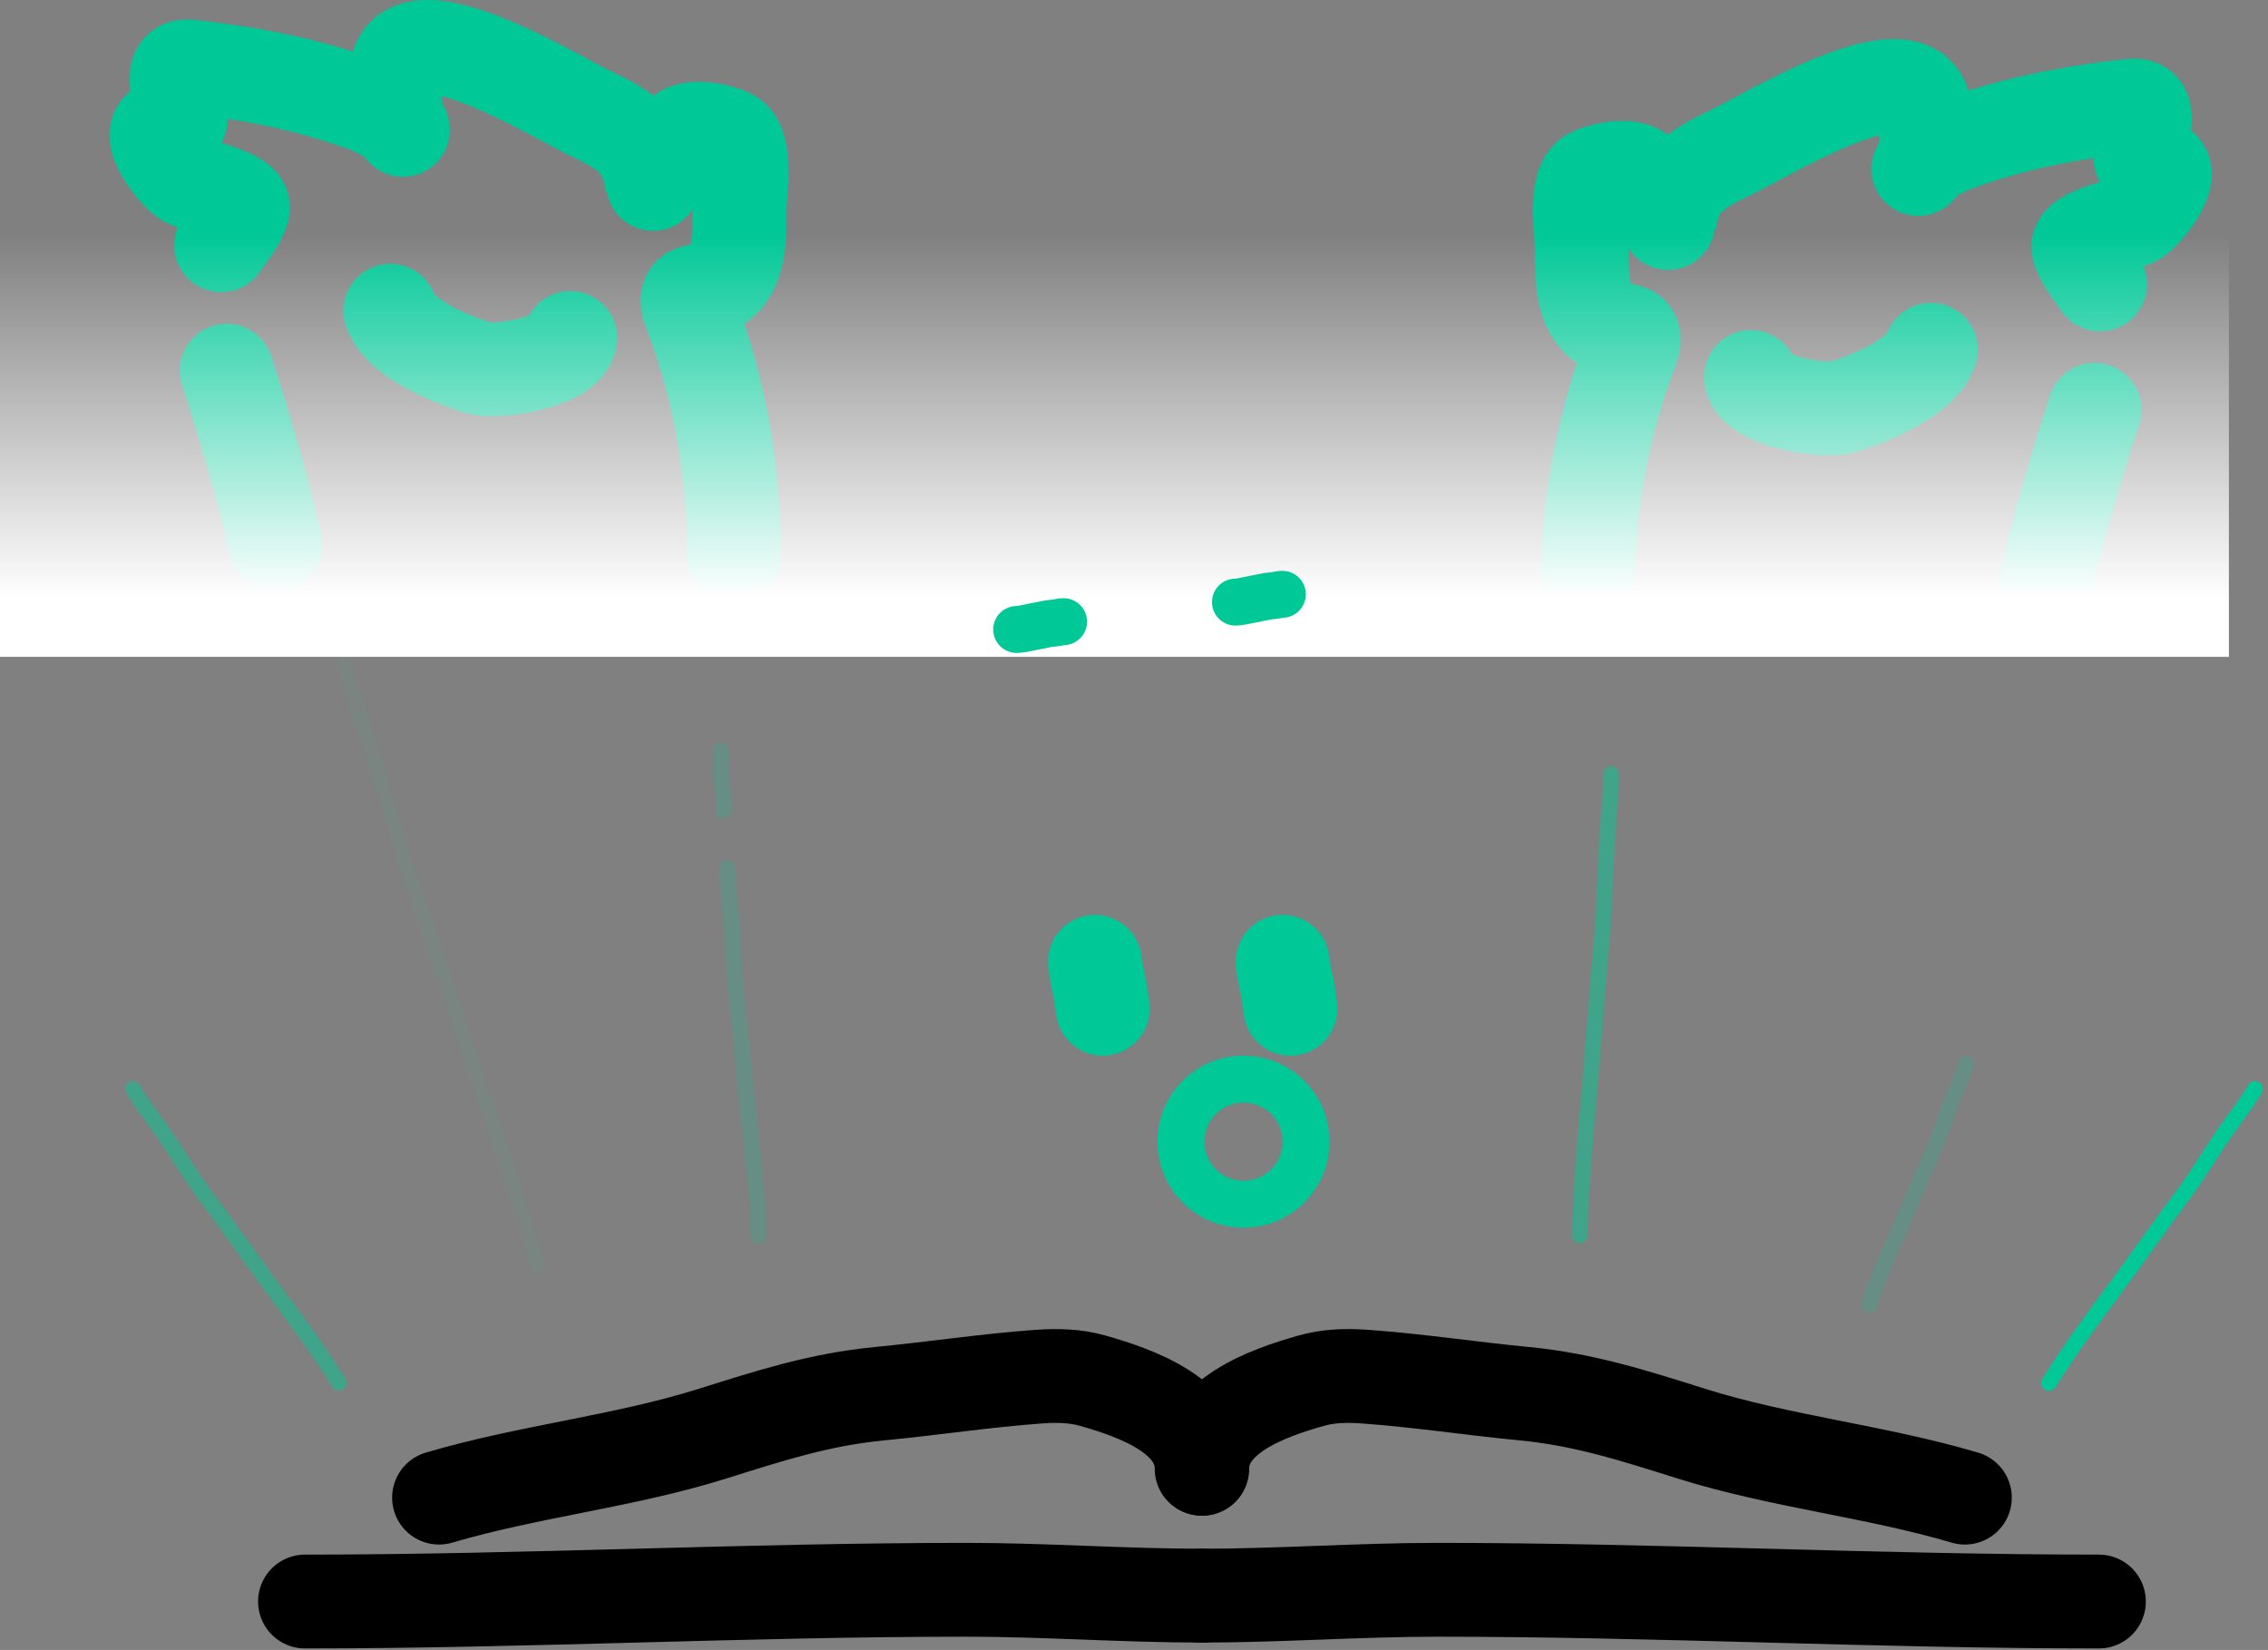 <svg width="290" height="211" viewBox="0 0 290 211" fill="none" xmlns="http://www.w3.org/2000/svg">
<rect x="0" y="0" width="290" height="211" fill="#808080" stroke="none"/>
<path d="M56.139 191.518C67.61 188.129 79.706 186.914 91.064 183.351C98.313 181.077 104.774 178.963 112.529 178.221C119.271 177.575 126.106 176.527 132.844 176.046C135.218 175.876 137.504 175.929 139.78 176.579C145.185 178.123 153.651 181.046 153.651 187.824" stroke="black" stroke-width="12" stroke-linecap="round"/>
<path d="M39 204.805C67.201 204.805 95.406 203.304 123.641 203.304C133.65 203.304 143.757 204.054 153.828 204.054" stroke="black" stroke-width="12" stroke-linecap="round"/>
<path d="M251.24 191.518C239.769 188.129 227.673 186.914 216.315 183.351C209.066 181.077 202.606 178.963 194.851 178.221C188.108 177.575 181.273 176.527 174.535 176.046C172.162 175.876 169.875 175.929 167.599 176.579C162.194 178.123 153.728 181.046 153.728 187.824" stroke="black" stroke-width="12" stroke-linecap="round"/>
<path d="M268.379 204.805C240.178 204.805 211.973 203.304 183.738 203.304C173.73 203.304 163.622 204.054 153.551 204.054" stroke="black" stroke-width="12" stroke-linecap="round"/>
<path d="M164 122.998C164.033 123.641 164.18 124.286 164.311 124.893C164.452 125.546 164.559 126.218 164.705 126.864C164.806 127.305 164.798 127.772 164.882 128.212C164.927 128.451 165 128.75 165 128.998" stroke="#00c897" stroke-width="12" stroke-linecap="round"/>
<path d="M202.965 76.124C202.965 65.326 204.695 55 208.545 44.894C210.006 41.057 206.614 43.005 204.515 41.096C202.071 38.875 202.268 34.725 202.268 31.797C202.268 30.063 201.192 23.654 203.352 22.42C204.896 21.538 209.474 20.682 210.095 22.73C210.515 24.116 213.417 28.778 213.427 28.697C214.058 23.331 216.788 21.649 221.215 19.552C225.598 17.477 243.323 6.489 245.859 13.082C246.625 15.073 246.256 17.768 246.208 19.863C246.193 20.504 244.932 22.08 245.316 21.567C246.862 19.506 250.009 18.466 252.33 17.693C258.898 15.503 265.757 14.237 272.634 13.508C276.633 13.084 271.562 21.205 274.803 21.025C279.566 20.76 274.544 27.023 273.137 27.961C271.786 28.861 265.234 29.902 265.775 31.797C266.261 33.496 267.562 34.922 268.526 36.369" stroke="#00c897" stroke-width="12" stroke-linecap="round"/>
<path d="M267.829 52.411C265.45 59.785 263.268 67.178 261.552 74.729" stroke="#00c897" stroke-width="12" stroke-linecap="round"/>
<path d="M223.889 48.226C224.231 51.303 233.26 52.814 235.746 52.023C239.132 50.946 245.715 48.307 246.905 44.739" stroke="#00c897" stroke-width="12" stroke-linecap="round"/>
<path d="M93.846 71.124C93.846 60.326 92.116 50 88.266 39.894C86.805 36.057 90.197 38.005 92.296 36.096C94.74 33.875 94.543 29.725 94.543 26.797C94.543 25.063 95.619 18.654 93.459 17.42C91.915 16.538 87.337 15.682 86.716 17.73C86.296 19.116 83.394 23.778 83.384 23.697C82.753 18.331 80.023 16.649 75.596 14.553C71.213 12.476 53.488 1.489 50.952 8.082C50.186 10.073 50.555 12.768 50.603 14.863C50.618 15.504 51.879 17.08 51.495 16.567C49.949 14.506 46.802 13.466 44.481 12.693C37.913 10.503 31.053 9.237 24.177 8.508C20.178 8.084 25.249 16.205 22.008 16.025C17.245 15.76 22.267 22.023 23.674 22.961C25.025 23.861 31.577 24.902 31.036 26.797C30.55 28.496 29.249 29.922 28.285 31.369" stroke="#00c897" stroke-width="12" stroke-linecap="round"/>
<path d="M28.982 47.411C31.361 54.785 33.543 62.178 35.259 69.729" stroke="#00c897" stroke-width="12" stroke-linecap="round"/>
<path d="M72.922 43.226C72.581 46.303 63.551 47.814 61.066 47.023C57.679 45.946 51.096 43.307 49.906 39.739" stroke="#00c897" stroke-width="12" stroke-linecap="round"/>
<rect x="285" y="84" width="285" height="54" transform="rotate(180 285 84)" fill="url(#paint0_linear_441_92)"/>
<path d="M68.741 161.913C66.378 153.596 63.565 145.373 60.949 137.63C58.135 129.302 55.383 120.688 52.567 112.448C50.646 106.826 49.052 100.754 47.196 95.126C46.187 92.066 44.865 88.263 44 85.035" stroke="#00c897" stroke-opacity="0.05" stroke-width="2" stroke-linecap="round"/>
<path d="M97 158C96.87 152.962 96.282 147.91 95.759 143.158C95.196 138.046 94.768 132.783 94.18 127.72C93.779 124.267 93.811 120.609 93.475 117.161C93.292 115.287 93 112.947 93 111" stroke="#00c897" stroke-opacity="0.2" stroke-width="2" stroke-linecap="round"/>
<path d="M92.504 103.729C92.733 103.045 92.561 102.138 92.425 101.299C92.279 100.397 92.262 99.541 92.091 98.633C91.974 98.013 92.251 97.577 92.19 96.99C92.157 96.67 92.06 96.24 92.193 96" stroke="#00c897" stroke-opacity="0.2" stroke-width="2" stroke-linecap="round"/>
<path d="M239 166.876C240.041 163.493 241.527 160.218 242.896 157.131C244.369 153.81 245.739 150.351 247.226 147.07C248.241 144.831 248.875 142.342 249.826 140.091C250.343 138.867 251.051 137.356 251.405 136.035" stroke="#00c897" stroke-opacity="0.2" stroke-width="2" stroke-linecap="round"/>
<path d="M202 158C202.13 151.676 202.718 145.334 203.241 139.368C203.804 132.951 204.232 126.344 204.82 119.989C205.221 115.654 205.188 111.062 205.525 106.734C205.708 104.382 206 101.445 206 99" stroke="#00c897" stroke-opacity="0.5" stroke-width="2" stroke-linecap="round"/>
<path d="M262 176.855C264.563 172.676 267.53 168.714 270.294 164.972C273.268 160.947 276.198 156.727 279.169 152.756C281.196 150.047 282.947 146.95 284.916 144.214C285.986 142.726 287.377 140.901 288.324 139.261" stroke="#00c897" stroke-width="2" stroke-linecap="round"/>
<path d="M43.324 176.855C40.761 172.676 37.794 168.714 35.03 164.972C32.056 160.947 29.125 156.727 26.154 152.756C24.127 150.047 22.376 146.95 20.408 144.214C19.338 142.726 17.947 140.901 17 139.261" stroke="#00c897" stroke-opacity="0.5" stroke-width="2" stroke-linecap="round"/>
<path d="M140 122.998C140.033 123.641 140.18 124.286 140.311 124.893C140.451 125.546 140.558 126.218 140.705 126.864C140.805 127.305 140.797 127.772 140.881 128.212C140.927 128.451 141 128.75 141 128.998" stroke="#00c897" stroke-width="12" stroke-linecap="round"/>
<path d="M157.973 77C158.616 76.968 159.261 76.82 159.868 76.69C160.52 76.549 161.192 76.442 161.839 76.295C162.28 76.195 162.746 76.203 163.187 76.119C163.426 76.073 163.725 76 163.973 76" stroke="#00c897" stroke-width="6" stroke-linecap="round"/>
<path d="M130 80.5C130.643 80.468 131.288 80.32 131.895 80.19C132.547 80.049 133.219 79.942 133.865 79.795C134.306 79.695 134.773 79.703 135.213 79.619C135.453 79.573 135.751 79.5 136 79.5" stroke="#00c897" stroke-width="6" stroke-linecap="round"/>
<circle cx="159" cy="146" r="8" stroke="#00c897" stroke-width="6"/>
<defs>
<linearGradient id="paint0_linear_441_92" x1="427.5" y1="84" x2="427.5" y2="138" gradientUnits="userSpaceOnUse">
<stop offset="0.137" stop-color="white"/>
<stop offset="1" stop-color="white" stop-opacity="0"/>
</linearGradient>
</defs>
</svg>
